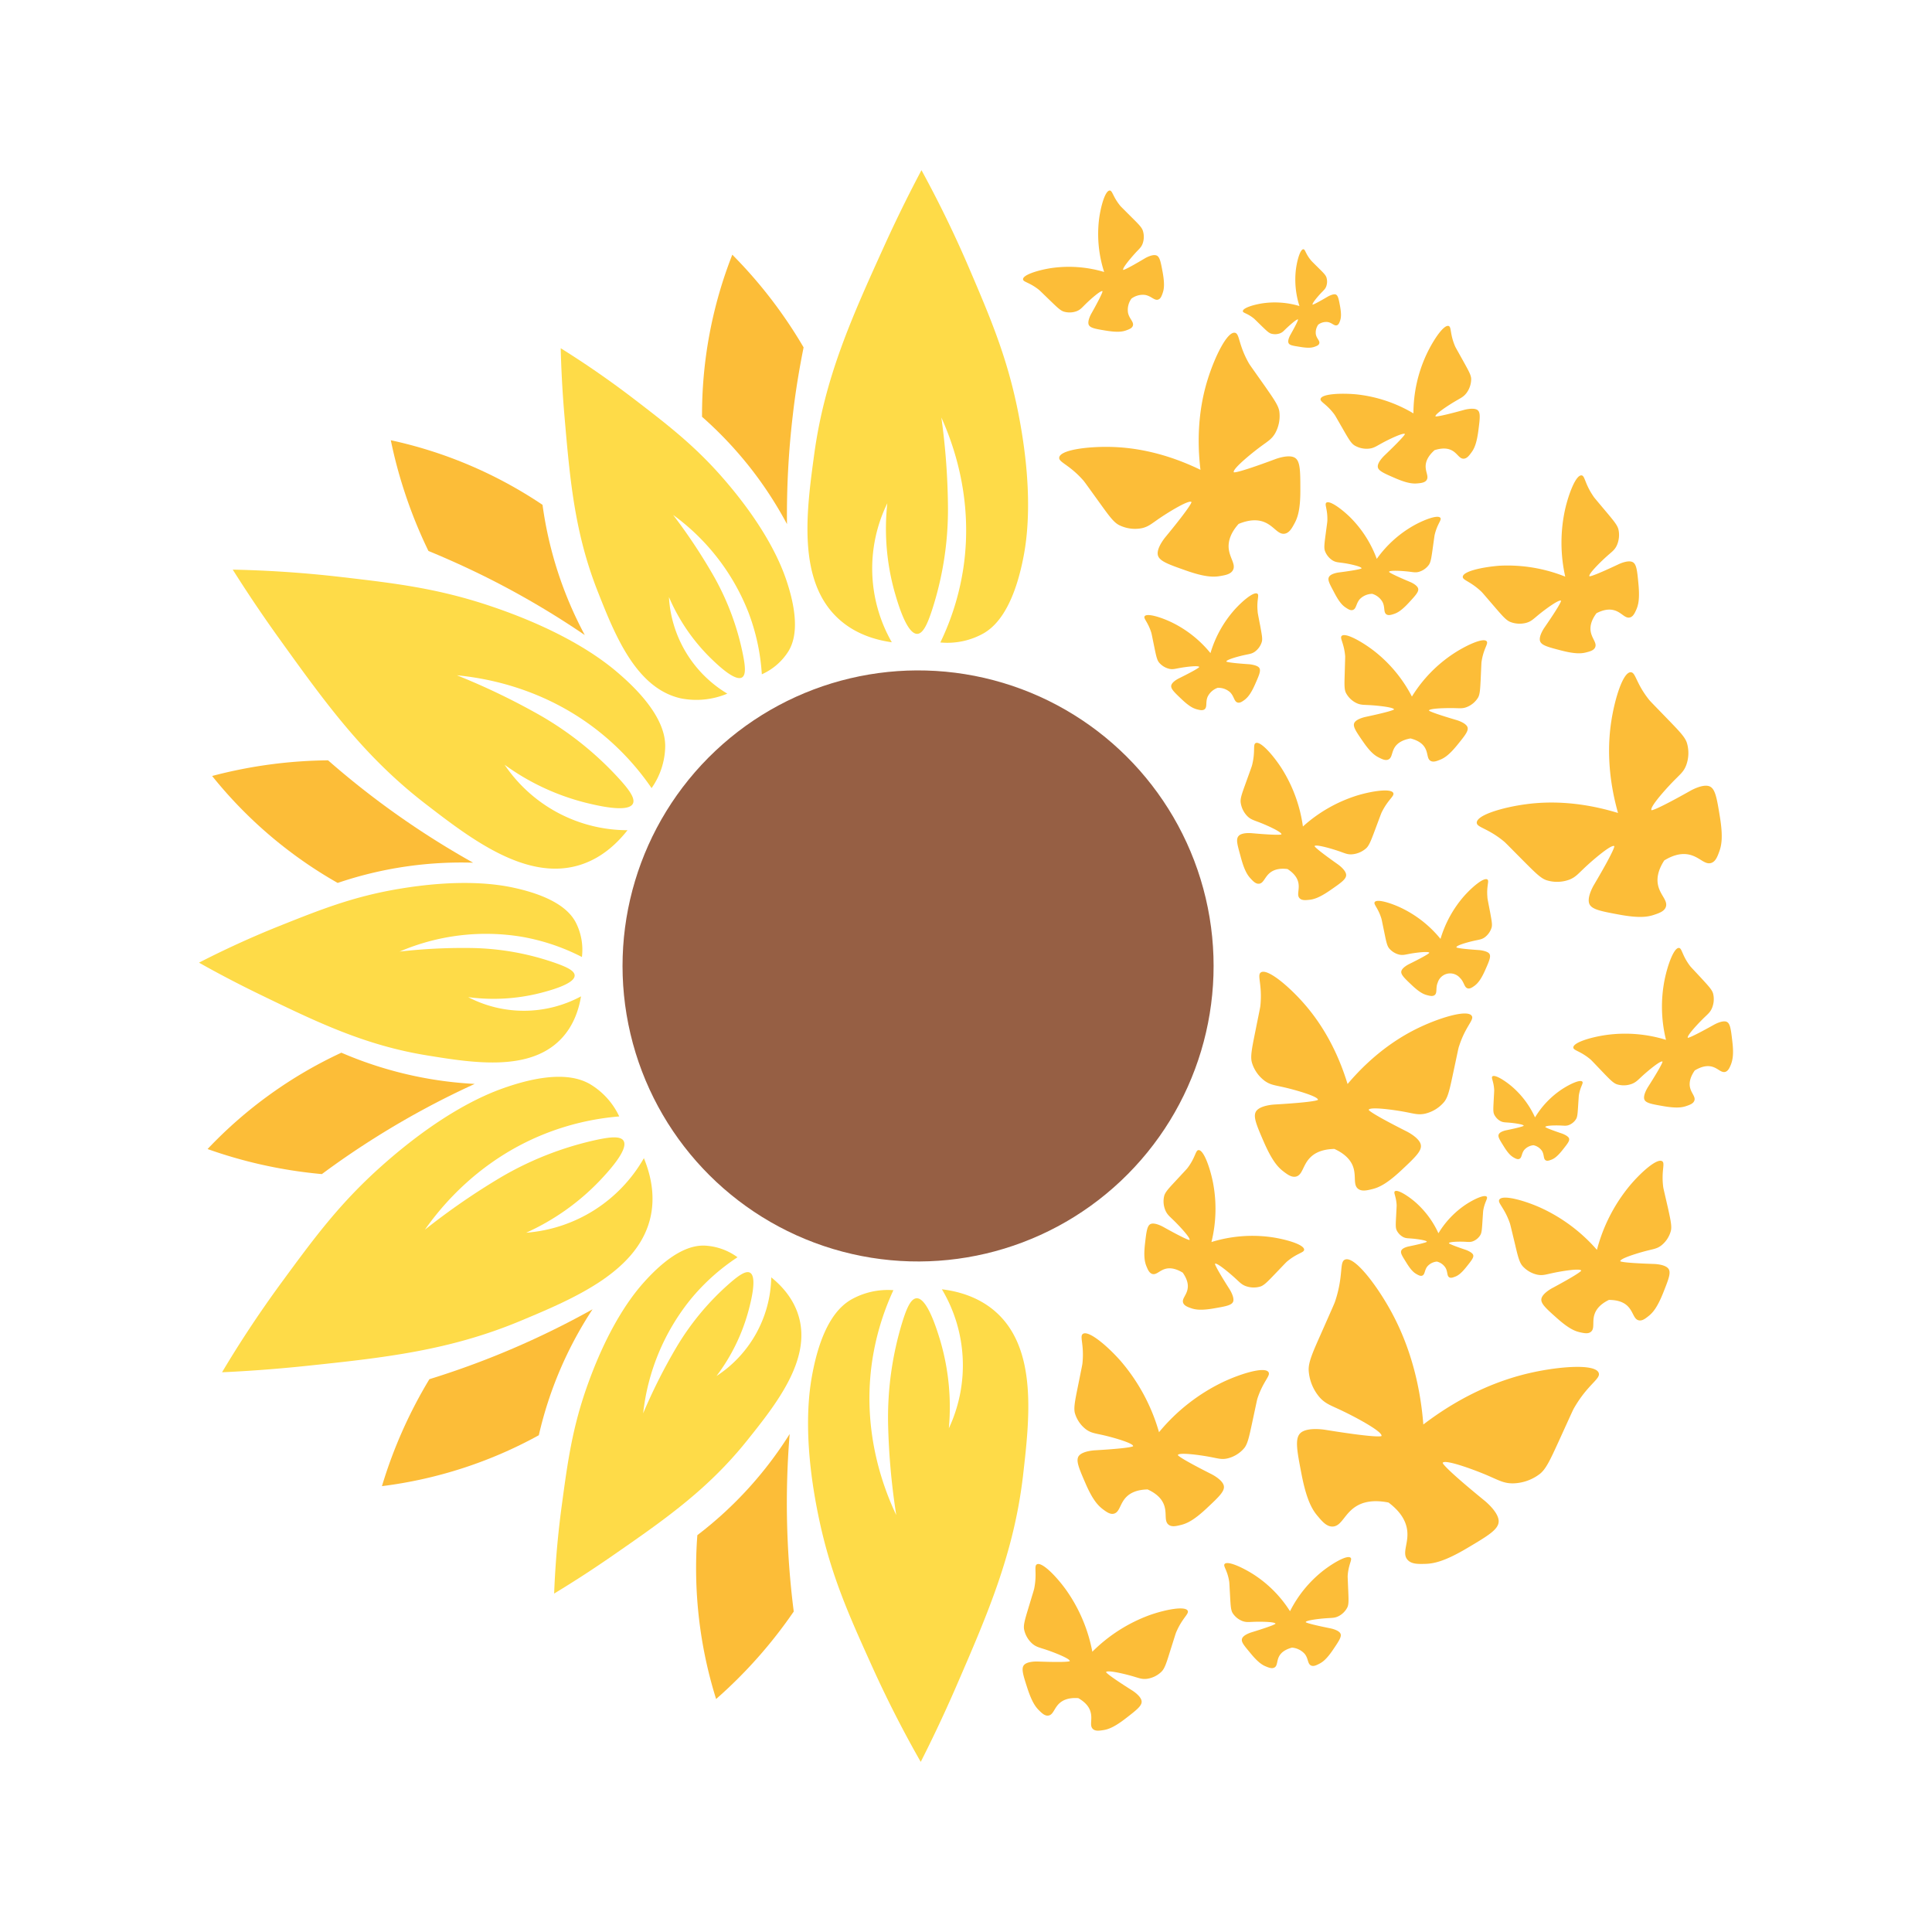 <svg id="Layer_1" data-name="Layer 1" xmlns="http://www.w3.org/2000/svg" viewBox="0 0 708.66 708.66"><defs><style>.cls-1{fill:#fedb48;}.cls-2{fill:#fcbd38;}.cls-3{fill:#965f44;}</style></defs><title>sunflower</title><path class="cls-1" d="M327.12,235.59a54.47,54.47,0,0,1-1.65-51,86.3,86.3,0,0,0,2.76,32.85c1.11,3.84,4.41,15.21,8.25,15.06,2.16-.09,3.78-3.81,5.39-8.73a119.48,119.48,0,0,0,5.85-37,251.26,251.26,0,0,0-2.43-33.63c4.3,9.53,11.83,29.89,8.08,55.17a95.27,95.27,0,0,1-8.45,27.35,27.26,27.26,0,0,0,15.79-3.31c3.46-2,10.83-7.57,14.79-28.52,1.34-7.06,3.57-24-1.95-52.15-4-20.39-10.24-35-18-53.13C349,83.21,342.63,70.92,338,62.42c-3.51,6.62-8.36,16.13-13.65,27.78-11.85,26.11-21.83,48.08-25.69,76.4-2.84,20.8-6.37,46.65,9.12,60.56C314.12,232.87,321.75,234.83,327.12,235.59Z"/><path class="cls-1" d="M156.11,294.89c16.63,12.81,37.29,28.74,57.06,22.23,8.12-2.67,13.62-8.32,17-12.6a54.46,54.46,0,0,1-45.07-24,86.4,86.4,0,0,0,29.86,13.95c3.89.95,15.39,3.75,17.17.34,1-1.92-1.42-5.17-4.88-9A119.94,119.94,0,0,0,198,262.32,251.3,251.3,0,0,0,167.6,247.7c10.41,1,31.82,4.61,51.87,20.45A95.25,95.25,0,0,1,239,289.08a27.34,27.34,0,0,0,5-15.33c0-4-1.18-13.16-17.38-27-5.45-4.68-19-15.05-46.2-24.27-19.67-6.68-35.42-8.52-55.05-10.8-16.51-1.93-30.33-2.54-40-2.74,4,6.34,9.83,15.28,17.31,25.67C119.38,257.85,133.48,277.44,156.11,294.89Z"/><path class="cls-1" d="M238.74,445.81c1.69-8.38-.49-15.95-2.56-21A54.49,54.49,0,0,1,193,452.16a86.5,86.5,0,0,0,26.91-19c2.74-2.91,10.87-11.52,8.79-14.75-1.17-1.83-5.2-1.33-10.26-.23A119.54,119.54,0,0,0,183.6,431.9a251.6,251.6,0,0,0-27.75,19.16c6-8.55,19.76-25.37,43.44-34.95a95.17,95.17,0,0,1,27.85-6.6,27.31,27.31,0,0,0-10.85-11.93c-3.51-1.95-12-5.49-32.09,1.72-6.76,2.43-22.51,9.11-43.95,28.14-15.54,13.79-24.93,26.57-36.63,42.5C93.78,483.33,86.41,495,81.45,503.35c7.48-.33,18.13-1,30.86-2.33,28.51-3,52.51-5.59,78.87-16.63C210.54,476.29,234.61,466.21,238.74,445.81Z"/><path class="cls-1" d="M365,481c-6.46-5.6-14.12-7.42-19.51-8.09a54.45,54.45,0,0,1,2.55,51,86.41,86.41,0,0,0-3.34-32.79c-1.18-3.82-4.68-15.13-8.51-14.91-2.16.12-3.71,3.87-5.24,8.81a119.68,119.68,0,0,0-5.2,37.14,251.94,251.94,0,0,0,3,33.58c-4.48-9.45-12.36-29.68-9.05-55a95.49,95.49,0,0,1,8-27.5,27.32,27.32,0,0,0-15.72,3.58c-3.43,2.1-10.7,7.76-14.3,28.78-1.21,7.08-3.14,24.08,2.87,52.11,4.35,20.32,10.86,34.78,19,52.8,6.82,15.16,13.37,27.34,18.18,35.75,3.39-6.68,8.07-16.27,13.15-28,11.4-26.31,21-48.46,24.35-76.84C377.62,520.54,380.7,494.64,365,481Z"/><path class="cls-1" d="M219.27,217c6.26,15.83,14,35.49,30.51,39.17a29.35,29.35,0,0,0,17-1.74A44.16,44.16,0,0,1,245.37,219a70,70,0,0,0,15,22.11c2.32,2.27,9.17,9,11.82,7.36,1.49-.92,1.16-4.19.34-8.3A97,97,0,0,0,262,211.68a204.9,204.9,0,0,0-15.09-22.8,80.48,80.48,0,0,1,27.63,35.77,77.16,77.16,0,0,1,4.9,22.68,22.1,22.1,0,0,0,9.85-8.6c1.64-2.82,4.64-9.66-.88-26-1.87-5.52-7-18.39-22.11-36.07C255.32,163.8,245.12,156,232.4,146.24c-10.7-8.19-20.07-14.35-26.73-18.51.15,6.07.5,14.72,1.39,25C209.06,175.94,210.75,195.43,219.27,217Z"/><path class="cls-1" d="M156.62,387.12c16.8,2.73,37.68,6.12,49.27-6.14,4.76-5,6.5-11.19,7.23-15.52a44.2,44.2,0,0,1-41.39.29,69.9,69.9,0,0,0,26.68-1.57c3.13-.82,12.41-3.26,12.37-6.37,0-1.76-3-3.14-7-4.56a97.34,97.34,0,0,0-29.9-5.5,204.45,204.45,0,0,0-27.3,1.29,80.44,80.44,0,0,1,44.87-5.42,77.1,77.1,0,0,1,22,7.41,22,22,0,0,0-2.35-12.86c-1.57-2.85-5.91-8.94-22.81-12.58-5.69-1.23-19.39-3.39-42.31.51-16.6,2.82-28.54,7.58-43.42,13.52C90.07,344.62,80,349.5,73,353.1c5.29,3,12.9,7.1,22.23,11.63C116.15,374.87,133.75,383.41,156.62,387.12Z"/><path class="cls-1" d="M282.9,468.54a44.21,44.21,0,0,1-20.09,36.19,70,70,0,0,0,11.75-24c.83-3.13,3.26-12.41.53-13.91-1.54-.84-4.21,1.08-7.38,3.83A96.78,96.78,0,0,0,248.22,494a204.84,204.84,0,0,0-12.31,24.41,80.45,80.45,0,0,1,17.35-41.74,77,77,0,0,1,17.26-15.51,22.19,22.19,0,0,0-12.36-4.28c-3.26,0-10.68.76-22.17,13.69-3.87,4.35-12.48,15.22-20.35,37.09-5.71,15.85-7.43,28.59-9.57,44.46-1.81,13.36-2.51,24.55-2.81,32.4,5.2-3.15,12.53-7.74,21.06-13.65,19.11-13.23,35.2-24.36,49.68-42.45,10.63-13.29,23.84-29.8,18.86-45.92C290.82,475.85,286.32,471.3,282.9,468.54Z"/><path class="cls-2" d="M276.49,173.25a141.08,141.08,0,0,1,12.18,19,311.51,311.51,0,0,1,2.15-40.12c1-8.78,2.4-17,3.94-24.71a170.43,170.43,0,0,0-26.15-34,160.51,160.51,0,0,0-11.1,59.46A141.39,141.39,0,0,1,276.49,173.25Z"/><path class="cls-2" d="M103.31,310a160.48,160.48,0,0,0,20.55,13.86,141,141,0,0,1,49.68-7.42,313.73,313.73,0,0,1-33.73-21.83c-7.09-5.27-13.58-10.56-19.47-15.72a172.23,172.23,0,0,0-42.53,5.74A160.89,160.89,0,0,0,103.31,310Z"/><path class="cls-2" d="M157.5,505.89a171,171,0,0,0-17.4,39.23,160.68,160.68,0,0,0,57.54-18.67,141.46,141.46,0,0,1,19.71-46.2,313.39,313.39,0,0,1-36.26,17.29C172.88,500.82,165,503.57,157.5,505.89Z"/><path class="cls-2" d="M157.15,202.09c7.25,3,14.87,6.42,22.76,10.41a311.19,311.19,0,0,1,34.59,20.44A141.34,141.34,0,0,1,199,185.17a160.49,160.49,0,0,0-55.65-23.69,169.5,169.5,0,0,0,5.18,19.36A171.52,171.52,0,0,0,157.15,202.09Z"/><path class="cls-2" d="M151.77,394.62a142,142,0,0,1-26.55-8.49,160.39,160.39,0,0,0-49.08,35.34,170.39,170.39,0,0,0,19.25,5.6,172.39,172.39,0,0,0,22.67,3.59c6.29-4.67,13.18-9.4,20.69-14.08a310.9,310.9,0,0,1,35.38-19A141.54,141.54,0,0,1,151.77,394.62Z"/><path class="cls-2" d="M289.65,526a140.87,140.87,0,0,1-33.86,37.1,160.42,160.42,0,0,0,6.88,60.1,172,172,0,0,0,28.48-32.1c-1-7.77-1.76-16.1-2.18-24.93A311.73,311.73,0,0,1,289.65,526Z"/><circle class="cls-3" cx="336.76" cy="354.29" r="108.4" transform="translate(-72.39 86.85) rotate(-13.28)"/><path class="cls-2" d="M489.45,421.43c4.11,1.87,5.86,4.16,6.66,6,1.59,3.72,0,7.08,2.08,8.66,1.35,1,3.28.55,5.16.08,2.36-.58,5.25-1.84,10.69-6.93,5.12-4.81,7.68-7.21,7.08-9.49-.68-2.58-5.25-4.79-5.25-4.79-14.07-7.1-13.83-7.87-13.83-7.87.37-1.19,8.64-.08,12.7.65,3.9.7,5.4,1.32,8,.75a13,13,0,0,0,7-4.33c1.37-1.7,2-4.51,3.18-10.08,2.06-9.59,2-9.62,2.31-10.45,2.38-7.32,5.57-9.52,4.62-11-1.51-2.4-11.22.49-18.82,4.05-6.72,3.14-16.72,9.11-26.74,20.94-4.5-14.76-11.26-24.18-16.16-29.72-5.56-6.29-13.31-12.81-15.65-11.21-1.48,1,.57,4.3-.15,12-.08.86-.12.88-2.05,10.5-1.12,5.58-1.67,8.41-1.09,10.52a13,13,0,0,0,4.7,6.75c2.15,1.55,3.77,1.58,7.63,2.49s12,3.22,11.91,4.46c0,0-.09.8-15.82,1.72,0,0-5.07.21-6.73,2.3-1.46,1.85-.06,5.08,2.73,11.52,3,6.84,5.11,9.14,7,10.62,1.54,1.18,3.12,2.39,4.77,2,2.52-.64,2.43-4.32,5.35-7.12C482.22,423,484.76,421.53,489.45,421.43Z"/><path class="cls-2" d="M598.17,246.58c-2.84-.08-5.84,9.59-7.13,17.88-1.13,7.31-1.73,18.89,2.45,33.74C578.67,293.66,567,294,559.68,295c-8.32,1.11-18,3.92-18,6.75,0,1.79,3.89,1.92,9.85,6.79.67.55.67.59,7.58,7.55,4,4,6.06,6.08,8.13,6.77a13,13,0,0,0,8.23-.14c2.48-.92,3.41-2.25,6.31-4.94s9.39-8.21,10.34-7.41c0,0,.62.52-7.39,14.09,0,0-2.65,4.33-1.83,6.87.72,2.25,4.18,2.88,11.08,4.16,7.33,1.35,10.44.84,12.75.06,1.83-.62,3.71-1.25,4.29-2.85.88-2.45-2.25-4.43-2.92-8.41-.34-2-.11-4.88,2.35-8.68,4-2.45,6.93-2.57,8.92-2.18,4,.77,5.87,3.92,8.34,3.09,1.61-.54,2.28-2.41,2.94-4.23.83-2.29,1.4-5.39.2-12.74-1.13-6.94-1.7-10.4-3.93-11.17-2.52-.87-6.91,1.69-6.91,1.69-13.73,7.72-14.23,7.1-14.23,7.1-.78-1,4.75-7.22,7.61-10.19s4.1-3.75,5.08-6.21a13,13,0,0,0,.3-8.23c-.64-2.08-2.64-4.17-6.59-8.26-6.83-7.05-6.86-7.05-7.4-7.73C600,250.5,600,246.63,598.17,246.58Z"/><path class="cls-2" d="M407.38,163.93c-8.39-.19-18.44,1.07-18.85,3.87-.27,1.77,3.54,2.5,8.67,8.24.58.65.57.68,6.32,8.64,3.33,4.61,5,6.94,7,7.94a13.06,13.06,0,0,0,8.15,1.15c2.6-.53,3.72-1.7,7-3.91s10.54-6.65,11.36-5.71c0,0,.53.61-9.48,12.77,0,0-3.3,3.87-2.88,6.51.36,2.32,3.68,3.49,10.3,5.82,7,2.48,10.18,2.46,12.58,2.05,1.91-.33,3.87-.67,4.68-2.15,1.26-2.28-1.53-4.73-1.58-8.76,0-2,.66-4.84,3.67-8.21,4.34-1.8,7.25-1.47,9.15-.78,3.8,1.39,5.2,4.79,7.77,4.36,1.67-.29,2.63-2,3.56-3.73,1.17-2.13,2.22-5.1,2.17-12.55,0-7-.06-10.54-2.14-11.65-2.36-1.25-7.09.6-7.09.6-14.76,5.5-15.16,4.8-15.17,4.8-.62-1.08,5.82-6.39,9.11-8.88s4.64-3.07,6-5.34a13,13,0,0,0,1.58-8.09c-.32-2.15-2-4.53-5.23-9.18-5.65-8-5.68-8-6.11-8.79-3.75-6.73-3.19-10.56-4.95-10.89-2.79-.52-7.26,8.56-9.81,16.56-2.26,7-4.66,18.39-2.83,33.71C426.35,165.54,414.79,164.1,407.38,163.93Z"/><path class="cls-2" d="M444.23,540.65c-12.4-6.26-12.19-6.93-12.19-6.93.33-1.05,7.62-.07,11.19.57s4.77,1.16,7,.66a11.58,11.58,0,0,0,6.18-3.81c1.2-1.5,1.75-4,2.8-8.89,1.82-8.46,1.8-8.48,2-9.21,2.11-6.46,4.92-8.39,4.08-9.73-1.33-2.11-9.89.44-16.59,3.57a69.32,69.32,0,0,0-23.57,18.46A69.25,69.25,0,0,0,411,499.14c-4.9-5.54-11.73-11.28-13.79-9.87-1.3.89.5,3.78-.14,10.54-.07.76-.09.78-1.8,9.26-1,4.92-1.47,7.42-1,9.27a11.57,11.57,0,0,0,4.14,6c1.9,1.36,3.33,1.39,6.73,2.19s10.61,2.84,10.49,3.93c0,0-.07.7-13.94,1.51,0,0-4.47.19-5.93,2-1.28,1.63-.05,4.47,2.41,10.15,2.6,6,4.5,8,6.21,9.36,1.35,1,2.74,2.1,4.19,1.74,2.23-.56,2.15-3.81,4.72-6.27,1.29-1.23,3.52-2.54,7.66-2.62,3.63,1.65,5.17,3.66,5.87,5.32,1.4,3.27,0,6.23,1.84,7.63,1.18.91,2.88.48,4.54.07,2.08-.52,4.63-1.62,9.42-6.11,4.52-4.24,6.78-6.35,6.25-8.36C448.26,542.6,444.23,540.65,444.23,540.65Z"/><path class="cls-2" d="M610.05,435.23c-.72-5.94.81-8.53-.36-9.29-1.85-1.2-7.74,4-11.93,9a61.06,61.06,0,0,0-12,23.51,61.13,61.13,0,0,0-21.11-15.65c-6-2.61-13.58-4.67-14.7-2.77-.71,1.19,1.81,2.83,3.81,8.48.22.63.21.65,2,8.07,1,4.3,1.57,6.47,2.67,7.76a10.17,10.17,0,0,0,5.53,3.23c2,.38,3.17-.13,6.19-.75s9.53-1.67,9.85-.76c0,0,.2.6-10.59,6.39,0,0-3.5,1.81-4,3.83-.42,1.78,1.61,3.6,5.69,7.23,4.32,3.84,6.59,4.76,8.44,5.17,1.47.33,3,.66,4-.17,1.58-1.27.31-3.84,1.45-6.76.57-1.47,1.87-3.34,5.15-4.94,3.51,0,5.49,1,6.67,2.07,2.33,2.1,2.32,5,4.3,5.42,1.28.28,2.48-.69,3.66-1.63,1.47-1.19,3.09-3,5.26-8.39,2-5.06,3.05-7.59,1.88-9-1.32-1.6-5.27-1.66-5.27-1.66-12.23-.4-12.32-1-12.32-1-.12-1,6.07-2.88,9.16-3.7s4.24-.84,5.88-2.08a10.12,10.12,0,0,0,3.51-5.35c.41-1.64-.07-3.83-1-8.14C610.16,435.91,610.13,435.9,610.05,435.23Z"/><path class="cls-2" d="M421.62,592.45a57.79,57.79,0,0,0-20.95,13.41,57.76,57.76,0,0,0-9.71-22.8c-3.62-5-8.81-10.26-10.63-9.26-1.15.64.12,3.17-.95,8.72-.12.62-.14.63-2.22,7.51-1.21,4-1.8,6-1.53,7.59a9.53,9.53,0,0,0,3,5.26c1.46,1.27,2.64,1.41,5.38,2.34s8.56,3.19,8.38,4.08c0,0-.12.58-11.65.15,0,0-3.72-.2-5.07,1.21-1.19,1.25-.4,3.7,1.18,8.59,1.69,5.19,3.1,7,4.4,8.24,1,1,2.11,2,3.34,1.77,1.88-.29,2.07-3,4.39-4.82,1.17-.91,3.12-1.81,6.55-1.56,2.87,1.65,4,3.44,4.43,4.87.9,2.81-.48,5.15.92,6.45.91.85,2.35.63,3.75.42,1.76-.26,4-1,8.28-4.31,4.07-3.15,6.11-4.72,5.82-6.42-.32-1.93-3.49-3.86-3.49-3.86-9.76-6.16-9.53-6.7-9.53-6.7.35-.84,6.3.54,9.21,1.36s3.85,1.33,5.77,1.1a9.47,9.47,0,0,0,5.4-2.67c1.12-1.14,1.77-3.15,3-7.13,2.17-6.85,2.15-6.87,2.41-7.45,2.25-5.18,4.73-6.56,4.14-7.73C434.69,589,427.42,590.39,421.62,592.45Z"/><path class="cls-2" d="M536.88,455.46c1.69.06,2.37.23,3.43-.17A5.54,5.54,0,0,0,543,453c.48-.8.57-2,.73-4.46.28-4.19.27-4.21.33-4.57.56-3.25,1.78-4.38,1.28-5-.79-.92-4.72.9-7.72,2.88a33.56,33.56,0,0,0-10,10.51,33.91,33.91,0,0,0-8.68-11.59c-2.74-2.32-6.43-4.6-7.32-3.78-.56.52.51,1.79.67,5.08,0,.37,0,.38-.22,4.57-.13,2.44-.18,3.67.19,4.53a5.58,5.58,0,0,0,2.41,2.57c1,.52,1.69.43,3.38.58s5.3.62,5.32,1.16c0,0,0,.34-6.59,1.7,0,0-2.14.4-2.71,1.39s.29,2.15,1.87,4.71c1.67,2.71,2.73,3.55,3.64,4.06.72.41,1.46.82,2.13.55,1-.43.77-2,1.83-3.35a5.25,5.25,0,0,1,3.5-1.79A5.14,5.14,0,0,1,530.2,465c.9,1.48.45,3,1.42,3.54.63.35,1.42,0,2.19-.28,1-.4,2.11-1.11,4.1-3.6s2.81-3.53,2.41-4.45-2.52-1.71-2.52-1.71c-6.39-2.14-6.34-2.48-6.34-2.48C531.54,455.44,535.12,455.4,536.88,455.46Z"/><path class="cls-2" d="M540.49,345.12c2.06-.47,2.93-.48,4.09-1.29a7,7,0,0,0,2.54-3.59c.32-1.12,0-2.64-.54-5.62-1-5.15-1-5.16-1-5.62-.36-4.1.75-5.85,0-6.4-1.25-.86-5.41,2.59-8.41,5.92a42,42,0,0,0-8.79,15.87,42,42,0,0,0-14.14-11.24c-4-1.94-9.22-3.53-10-2.25-.51.8,1.18,2,2.42,5.91.14.44.13.46,1.19,5.6.61,3,.93,4.48,1.65,5.4a7.06,7.06,0,0,0,3.72,2.34c1.38.31,2.19,0,4.27-.37s6.6-.92,6.79-.29c0,0,.12.41-7.42,4.14,0,0-2.45,1.17-2.83,2.54-.33,1.22,1,2.51,3.74,5.1,2.88,2.74,4.42,3.43,5.68,3.75,1,.26,2,.53,2.75,0,1.12-.84.3-2.63,1.16-4.61a4.77,4.77,0,0,1,8.18-1.7c1.56,1.5,1.49,3.48,2.83,3.83.88.22,1.73-.42,2.55-1,1-.78,2.2-2,3.82-5.64,1.52-3.43,2.28-5.15,1.5-6.14s-3.58-1.26-3.58-1.26c-8.4-.56-8.44-1-8.44-1C534,346.79,538.34,345.61,540.49,345.12Z"/><path class="cls-2" d="M459.8,116.72c.28.21.28.23,3.11,3,1.65,1.59,2.48,2.39,3.32,2.65a5.2,5.2,0,0,0,3.31-.12c1-.39,1.35-.93,2.5-2s3.7-3.37,4.09-3.06c0,0,.25.2-2.86,5.72,0,0-1,1.76-.68,2.78s1.71,1.12,4.49,1.58c3,.48,4.2.25,5.12-.08.73-.26,1.49-.53,1.7-1.18.34-1-.93-1.76-1.24-3.35a5,5,0,0,1,.88-3.59,4.85,4.85,0,0,1,3.49-.94c1.6.27,2.39,1.53,3.38,1.17.64-.23.9-1,1.15-1.72.31-.93.51-2.18,0-5.12-.51-2.78-.77-4.17-1.67-4.46s-2.76.74-2.76.74c-5.46,3.21-5.66,3-5.66,3-.32-.39,1.85-2.94,3-4.16s1.62-1.54,2-2.54a5.2,5.2,0,0,0,.06-3.3c-.28-.84-1.09-1.66-2.72-3.27-2.8-2.78-2.81-2.78-3-3.05-2-2.4-2-3.95-2.73-4-1.14,0-2.27,3.9-2.72,7.25a31.76,31.76,0,0,0,1.28,13.59,31.43,31.43,0,0,0-13.56-1c-3.33.51-7.22,1.72-7.19,2.86C455.81,114.79,457.37,114.81,459.8,116.72Z"/><path class="cls-2" d="M381,106.24c.39.31.39.33,4.45,4.26,2.36,2.28,3.56,3.43,4.76,3.8a7.46,7.46,0,0,0,4.74-.17c1.42-.56,1.94-1.34,3.58-2.92s5.31-4.84,5.87-4.39c0,0,.36.29-4.09,8.2,0,0-1.48,2.53-1,4,.45,1.29,2.44,1.62,6.44,2.27,4.23.69,6,.37,7.34-.11,1.05-.38,2.13-.77,2.44-1.69.48-1.43-1.34-2.53-1.78-4.82a7,7,0,0,1,1.26-5.13,6.94,6.94,0,0,1,5-1.36c2.3.39,3.44,2.2,4.85,1.69.92-.33,1.28-1.42,1.64-2.47.45-1.33.74-3.12,0-7.35-.74-4-1.1-6-2.4-6.38-1.46-.48-4,1-4,1C412.33,99.31,412,99,412,99c-.46-.55,2.66-4.21,4.27-6s2.32-2.21,2.85-3.64a7.47,7.47,0,0,0,.08-4.74c-.39-1.2-1.56-2.38-3.89-4.69-4-4-4-4-4.35-4.37-2.81-3.43-2.88-5.66-3.91-5.67-1.64,0-3.25,5.59-3.9,10.38A45.34,45.34,0,0,0,405,99.76a45.26,45.26,0,0,0-19.44-1.42c-4.78.74-10.36,2.47-10.31,4.1C375.29,103.47,377.52,103.5,381,106.24Z"/><path class="cls-2" d="M486,202.11a7,7,0,0,0,2.76,3.43c1.2.74,2.07.7,4.16,1s6.54,1.26,6.51,1.93c0,0,0,.43-8.36,1.51,0,0-2.69.31-3.5,1.49s.16,2.7,1.89,6c1.84,3.53,3.07,4.68,4.16,5.39.86.57,1.75,1.16,2.61.87,1.32-.43,1.14-2.39,2.58-4a6.55,6.55,0,0,1,4.52-1.91,6.44,6.44,0,0,1,3.78,3c1,1.92.28,3.77,1.44,4.54.75.49,1.76.17,2.75-.16,1.23-.4,2.73-1.18,5.43-4.1,2.55-2.75,3.82-4.13,3.42-5.32-.47-1.35-3-2.35-3-2.35-7.76-3.25-7.66-3.67-7.66-3.67.15-.65,4.6-.37,6.79-.14s2.93.5,4.28.1a6.92,6.92,0,0,0,3.57-2.57c.67-1,.89-2.48,1.32-5.49.73-5.19.72-5.21.83-5.66,1-4,2.61-5.28,2.05-6.05-.9-1.23-6,.68-9.88,2.87A42,42,0,0,0,505,205a42,42,0,0,0-9.73-15.23c-3.2-3.14-7.58-6.32-8.77-5.38-.74.6.47,2.27.38,6.39,0,.46,0,.47-.7,5.67C485.79,199.48,485.6,201,486,202.11Z"/><path class="cls-2" d="M484.4,146.27c-.33,1.14,2.14,1.79,5.06,5.76.32.45.32.47,3.44,5.9,1.82,3.16,2.75,4.75,4,5.49a8.66,8.66,0,0,0,5.34,1.13c1.78-.21,2.63-.91,5-2.19s7.62-3.8,8.08-3.15c0,0,.3.41-7.45,7.82,0,0-2.54,2.35-2.5,4.08,0,1.52,2.14,2.44,6.36,4.27,4.46,1.94,6.57,2.08,8.21,1.93,1.3-.12,2.63-.25,3.31-1.17,1-1.42-.59-3.13-.28-5.75.16-1.32.84-3.14,3.23-5.27,2.93-.93,4.82-.62,6-.08,2.41,1.07,3,3.36,4.79,3.2,1.14-.11,1.94-1.19,2.71-2.25,1-1.32,1.93-3.2,2.56-8,.59-4.56.89-6.84-.4-7.65-1.46-.93-4.78,0-4.78,0-10.34,2.86-10.54,2.38-10.54,2.38-.32-.73,4.44-3.86,6.86-5.31s3.36-1.77,4.46-3.18a8.7,8.7,0,0,0,1.77-5.16c0-1.42-.91-3-2.68-6.21-3.05-5.48-3.08-5.48-3.29-6-1.91-4.55-1.2-7-2.34-7.3-1.82-.47-5.6,5.2-8,10.26a51.3,51.3,0,0,0-4.87,21.81,51.53,51.53,0,0,0-21.13-7C491.74,144.14,484.93,144.47,484.4,146.27Z"/><path class="cls-2" d="M536.55,211.56c-.08,1.29,2.71,1.58,6.77,5.41.45.43.45.46,5.08,5.84,2.69,3.12,4.07,4.7,5.53,5.3a9.43,9.43,0,0,0,6,.32c1.84-.54,2.58-1.45,4.81-3.25s7.2-5.45,7.85-4.82c0,0,.42.41-6.06,9.8,0,0-2.13,3-1.67,4.87.41,1.66,2.87,2.29,7.79,3.57,5.22,1.35,7.5,1.14,9.2.69,1.36-.35,2.75-.71,3.25-1.84.76-1.72-1.38-3.31-1.68-6.22-.15-1.46.13-3.56,2.16-6.29,2.9-1.52,5-1.5,6.42-1.12,2.82.75,4,3.14,5.87,2.66,1.18-.31,1.77-1.62,2.34-2.9.71-1.62,1.28-3.83.79-9.2-.47-5.06-.7-7.6-2.27-8.26-1.78-.76-5.08.87-5.08.87-10.31,4.87-10.64,4.39-10.64,4.39-.51-.74,3.8-5,6-7s3.15-2.5,4-4.23a9.41,9.41,0,0,0,.64-5.93c-.36-1.53-1.69-3.14-4.34-6.3-4.57-5.44-4.59-5.44-4.94-6-3.13-4.62-3-7.42-4.25-7.55-2.05-.21-4.71,6.62-6.06,12.55a56.93,56.93,0,0,0,.07,24.59,57.16,57.16,0,0,0-24.17-4C543.85,208,536.67,209.51,536.55,211.56Z"/><path class="cls-2" d="M461.21,217.77c-1.25-.87-5.42,2.58-8.41,5.91A42,42,0,0,0,444,239.56a42,42,0,0,0-14.15-11.25c-4-1.93-9.21-3.52-10-2.25-.52.81,1.18,2,2.42,5.92.14.44.13.45,1.18,5.59.61,3,.94,4.49,1.66,5.4a7,7,0,0,0,3.72,2.34c1.38.32,2.18,0,4.27-.36s6.59-.93,6.79-.29c0,0,.12.41-7.42,4.14,0,0-2.46,1.16-2.83,2.54-.33,1.21,1,2.5,3.74,5.09,2.88,2.75,4.42,3.43,5.68,3.76,1,.26,2,.52,2.75,0,1.11-.84.3-2.64,1.15-4.62a6.54,6.54,0,0,1,3.66-3.27,6.38,6.38,0,0,1,4.53,1.58c1.56,1.49,1.48,3.47,2.83,3.82.88.23,1.73-.41,2.55-1,1-.79,2.2-2,3.81-5.64,1.52-3.44,2.28-5.15,1.51-6.15s-3.58-1.26-3.58-1.26c-8.4-.56-8.44-1-8.44-1-.07-.66,4.23-1.84,6.38-2.32s2.93-.48,4.08-1.3a6.85,6.85,0,0,0,2.54-3.59c.32-1.12,0-2.64-.53-5.62-1-5.15-1-5.16-1-5.62C460.88,220.06,462,218.31,461.21,217.77Z"/><path class="cls-2" d="M470,281.66c-3.11-4.78-7.68-9.94-9.41-9.1-1.1.53-.05,2.95-1.3,8-.14.57-.16.58-2.42,6.86-1.31,3.65-2,5.5-1.78,7a8.82,8.82,0,0,0,2.49,5c1.29,1.25,2.38,1.44,4.88,2.43s7.79,3.37,7.57,4.19c0,0-.13.53-10.81-.42,0,0-3.44-.37-4.76.88s-.55,3.41.69,8c1.31,4.9,2.53,6.66,3.68,7.85.92,1,1.86,1.92,3,1.8,1.76-.17,2.07-2.66,4.31-4.25,1.12-.79,3-1.54,6.14-1.13,2.59,1.67,3.54,3.38,3.89,4.72.7,2.66-.69,4.76.54,6,.8.83,2.15.7,3.46.57,1.65-.16,3.72-.71,7.88-3.6,3.93-2.72,5.89-4.08,5.71-5.68-.2-1.8-3.05-3.75-3.05-3.75-8.76-6.18-8.53-6.67-8.52-6.67.36-.76,5.82.81,8.48,1.7s3.5,1.43,5.3,1.3a8.88,8.88,0,0,0,5.14-2.21c1.09-1,1.79-2.84,3.15-6.47,2.34-6.25,2.33-6.27,2.59-6.8,2.33-4.69,4.7-5.86,4.21-7-.78-1.76-7.6-.78-13.07.85a53.55,53.55,0,0,0-20.08,11.43A53.52,53.52,0,0,0,470,281.66Z"/><path class="cls-2" d="M572.13,412.83c1.66.05,2.32.22,3.35-.17a5.38,5.38,0,0,0,2.64-2.22c.47-.78.55-2,.71-4.36.27-4.1.26-4.11.32-4.47.55-3.17,1.74-4.28,1.25-4.85-.77-.9-4.61.89-7.54,2.82a32.65,32.65,0,0,0-9.81,10.28,32.81,32.81,0,0,0-8.49-11.33c-2.68-2.27-6.28-4.5-7.15-3.7-.55.51.5,1.75.66,5,0,.36,0,.37-.22,4.47-.12,2.38-.18,3.58.19,4.42a5.48,5.48,0,0,0,2.35,2.51c1,.51,1.66.43,3.31.57s5.18.61,5.2,1.13c0,0,0,.34-6.45,1.66,0,0-2.08.4-2.64,1.36s.28,2.11,1.82,4.61c1.64,2.65,2.67,3.47,3.56,4,.7.39,1.43.8,2.09.53,1-.41.75-1.93,1.79-3.27a5.13,5.13,0,0,1,3.41-1.75,5,5,0,0,1,3.13,2.1c.88,1.44.43,2.92,1.38,3.45.62.35,1.39,0,2.14-.27.94-.39,2.06-1.08,4-3.52s2.74-3.45,2.36-4.35-2.47-1.67-2.47-1.67c-6.25-2.09-6.2-2.43-6.2-2.43C566.92,412.81,570.41,412.77,572.13,412.83Z"/><path class="cls-2" d="M495.38,571.37c-1.2-1.07-6.28,1.83-10.08,4.78A44.26,44.26,0,0,0,473.18,591a44.11,44.11,0,0,0-13.47-13.56c-4.07-2.57-9.4-5-10.5-3.78-.69.74,1,2.2,1.65,6.39.08.47.06.48.36,5.87.18,3.13.28,4.71.91,5.75a7.45,7.45,0,0,0,3.64,2.95c1.45.52,2.37.31,4.69.25s7.29,0,7.4.71c0,0,.06.44-8.72,3.13,0,0-2.85.82-3.48,2.16s.7,2.71,3.21,5.76c2.67,3.22,4.23,4.14,5.54,4.66,1,.41,2.11.84,3,.39,1.34-.69.76-2.64,2-4.53.62-.95,1.85-2.09,4.49-2.8a7.05,7.05,0,0,1,4.65,2.28c1.44,1.76,1,3.76,2.44,4.32.91.36,1.93-.17,2.93-.68,1.26-.64,2.71-1.71,5.06-5.18,2.21-3.27,3.31-4.91,2.64-6-.76-1.28-3.68-1.82-3.68-1.82-9-1.81-9-2.26-9-2.26,0-.68,4.88-1.24,7.29-1.42s3.25-.06,4.64-.72a7.39,7.39,0,0,0,3.34-3.28c.53-1.1.47-2.68.34-5.81-.22-5.39-.24-5.41-.21-5.88C494.65,573.65,496.14,572,495.38,571.37Z"/><path class="cls-2" d="M452.64,468.46c2,1.78,2.64,2.66,4.29,3.28a8.62,8.62,0,0,0,5.39.16c1.33-.44,2.6-1.75,5.1-4.35,4.29-4.48,4.29-4.5,4.71-4.86,3.75-3.13,6.27-3.18,6.23-4.34-.08-1.85-6.53-3.76-12-4.56a50.81,50.81,0,0,0-22,1.79,50.81,50.81,0,0,0,.53-22c-1.1-5.42-3.37-11.75-5.23-11.72-1.16,0-1.07,2.54-4,6.46-.32.44-.35.44-4.58,5-2.46,2.64-3.7,4-4.05,5.33a8.45,8.45,0,0,0,.46,5.37c.71,1.62,1.62,2.22,3.51,4.1s5.79,6.08,5.31,6.7c0,0-.31.41-9.54-4.74,0,0-2.95-1.71-4.57-1.17-1.43.49-1.69,2.74-2.21,7.26-.55,4.78-.08,6.81.53,8.31.49,1.19,1,2.41,2.06,2.78,1.64.57,2.79-1.47,5.36-1.95,1.29-.23,3.21-.13,5.9,1.51,1.73,2.49,2,4.37,1.81,5.68-.31,2.59-2.29,3.85-1.64,5.46.43,1,1.68,1.47,2.9,1.89,1.53.53,3.58.89,8.33.07,4.48-.77,6.71-1.16,7.12-2.62.45-1.65-1.42-4.5-1.42-4.5-5.67-8.92-5.28-9.25-5.28-9.25C446.25,463,450.58,466.61,452.64,468.46Z"/><path class="cls-2" d="M532.57,259.73c2.66,0,3.73.27,5.38-.35a8.52,8.52,0,0,0,4.16-3.43c.72-1.2.81-3,1-6.63.28-6.2.26-6.22.35-6.76.75-4.82,2.62-6.52,1.82-7.37-1.27-1.34-7.39,1.47-12,4.47a50.83,50.83,0,0,0-15.39,15.84,50.77,50.77,0,0,0-14.08-16.89c-4.4-3.35-10.28-6.62-11.65-5.38-.87.78.86,2.62,1.25,7.49,0,.54,0,.56-.18,6.77-.11,3.6-.16,5.42.47,6.68a8.55,8.55,0,0,0,3.88,3.73c1.6.75,2.68.6,5.34.77s8.36.77,8.41,1.55c0,0,0,.51-10.3,2.71,0,0-3.35.65-4.21,2.13-.76,1.31.53,3.18,3.11,6.92,2.74,4,4.42,5.18,5.87,5.9,1.16.58,2.34,1.17,3.39.74,1.6-.65,1.13-2.95,2.75-5,.81-1,2.33-2.21,5.43-2.76,2.94.75,4.36,2,5.1,3.09,1.47,2.15.81,4.41,2.36,5.19,1,.5,2.24,0,3.43-.48,1.5-.61,3.28-1.7,6.31-5.44,2.86-3.53,4.29-5.29,3.64-6.65-.75-1.55-4-2.46-4-2.46-10.14-3-10.07-3.48-10.07-3.48C524.18,259.86,529.79,259.7,532.57,259.73Z"/><path class="cls-2" d="M635.42,382c-.52-4.51-.78-6.77-2.21-7.25-1.63-.55-4.58,1.16-4.58,1.16-9.22,5.15-9.53,4.75-9.53,4.75-.48-.63,3.34-4.75,5.3-6.71s2.81-2.48,3.52-4.09a8.53,8.53,0,0,0,.46-5.37c-.35-1.35-1.59-2.7-4-5.33-4.23-4.55-4.26-4.54-4.59-5-2.91-3.92-2.82-6.44-4-6.46-1.85,0-4.12,6.3-5.22,11.72a50.73,50.73,0,0,0,.52,22,50.76,50.76,0,0,0-22-1.78c-5.47.79-11.92,2.7-12,4.55,0,1.17,2.48,1.22,6.23,4.35.42.35.41.37,4.71,4.86,2.5,2.6,3.77,3.91,5.1,4.34a8.47,8.47,0,0,0,5.39-.16c1.65-.62,2.3-1.49,4.29-3.28s6.39-5.43,7-4.91c0,0,.39.33-5.28,9.25,0,0-1.87,2.85-1.42,4.5.4,1.45,2.64,1.84,7.12,2.61,4.75.82,6.8.47,8.33-.06,1.22-.42,2.47-.85,2.9-1.9.65-1.6-1.33-2.87-1.65-5.46-.15-1.31.09-3.18,1.82-5.68,2.69-1.63,4.61-1.74,5.9-1.5,2.56.47,3.72,2.51,5.36,2,1.07-.37,1.57-1.59,2.06-2.79C635.5,388.81,636,386.79,635.42,382Z"/><path class="cls-2" d="M561.63,503.51c-9.34,2.09-23.62,6.84-39.55,19-1.56-19.86-7.47-33.64-12.11-42-5.26-9.48-13.21-19.86-16.61-18.49-2.15.86-.47,5.57-3.53,15-.34,1.07-.38,1.08-5.5,12.68-3,6.72-4.45,10.14-4.3,13a16.74,16.74,0,0,0,4,9.83c2.28,2.55,4.32,3,8.93,5.26,4.79,2.31,14.29,7.42,13.77,8.94,0,0-.33,1-20.42-2.24,0,0-6.46-1.15-9.13,1-2.35,1.92-1.49,6.38.23,15.28,1.83,9.45,3.91,13,5.93,15.35,1.61,1.92,3.27,3.88,5.45,3.82,3.37-.09,4.28-4.77,8.74-7.48,2.23-1.36,5.84-2.51,11.78-1.33,4.67,3.51,6.24,6.88,6.73,9.47,1,5.12-2,8.92.21,11.49,1.41,1.68,4,1.61,6.48,1.54,3.14-.08,7.13-.86,15.41-5.77,7.8-4.63,11.7-6.94,11.57-10-.14-3.45-5.29-7.51-5.29-7.51-15.76-12.87-15.24-13.78-15.24-13.78.8-1.39,10.92,2.31,15.83,4.36,4.72,2,6.45,3.16,9.86,3.17a16.76,16.76,0,0,0,10-3.51c2.2-1.76,3.77-5.14,6.83-11.82,5.26-11.53,5.24-11.57,5.81-12.54,5-8.57,9.68-10.45,8.9-12.63C585.26,500.19,572.21,501.14,561.63,503.51Z"/></svg>